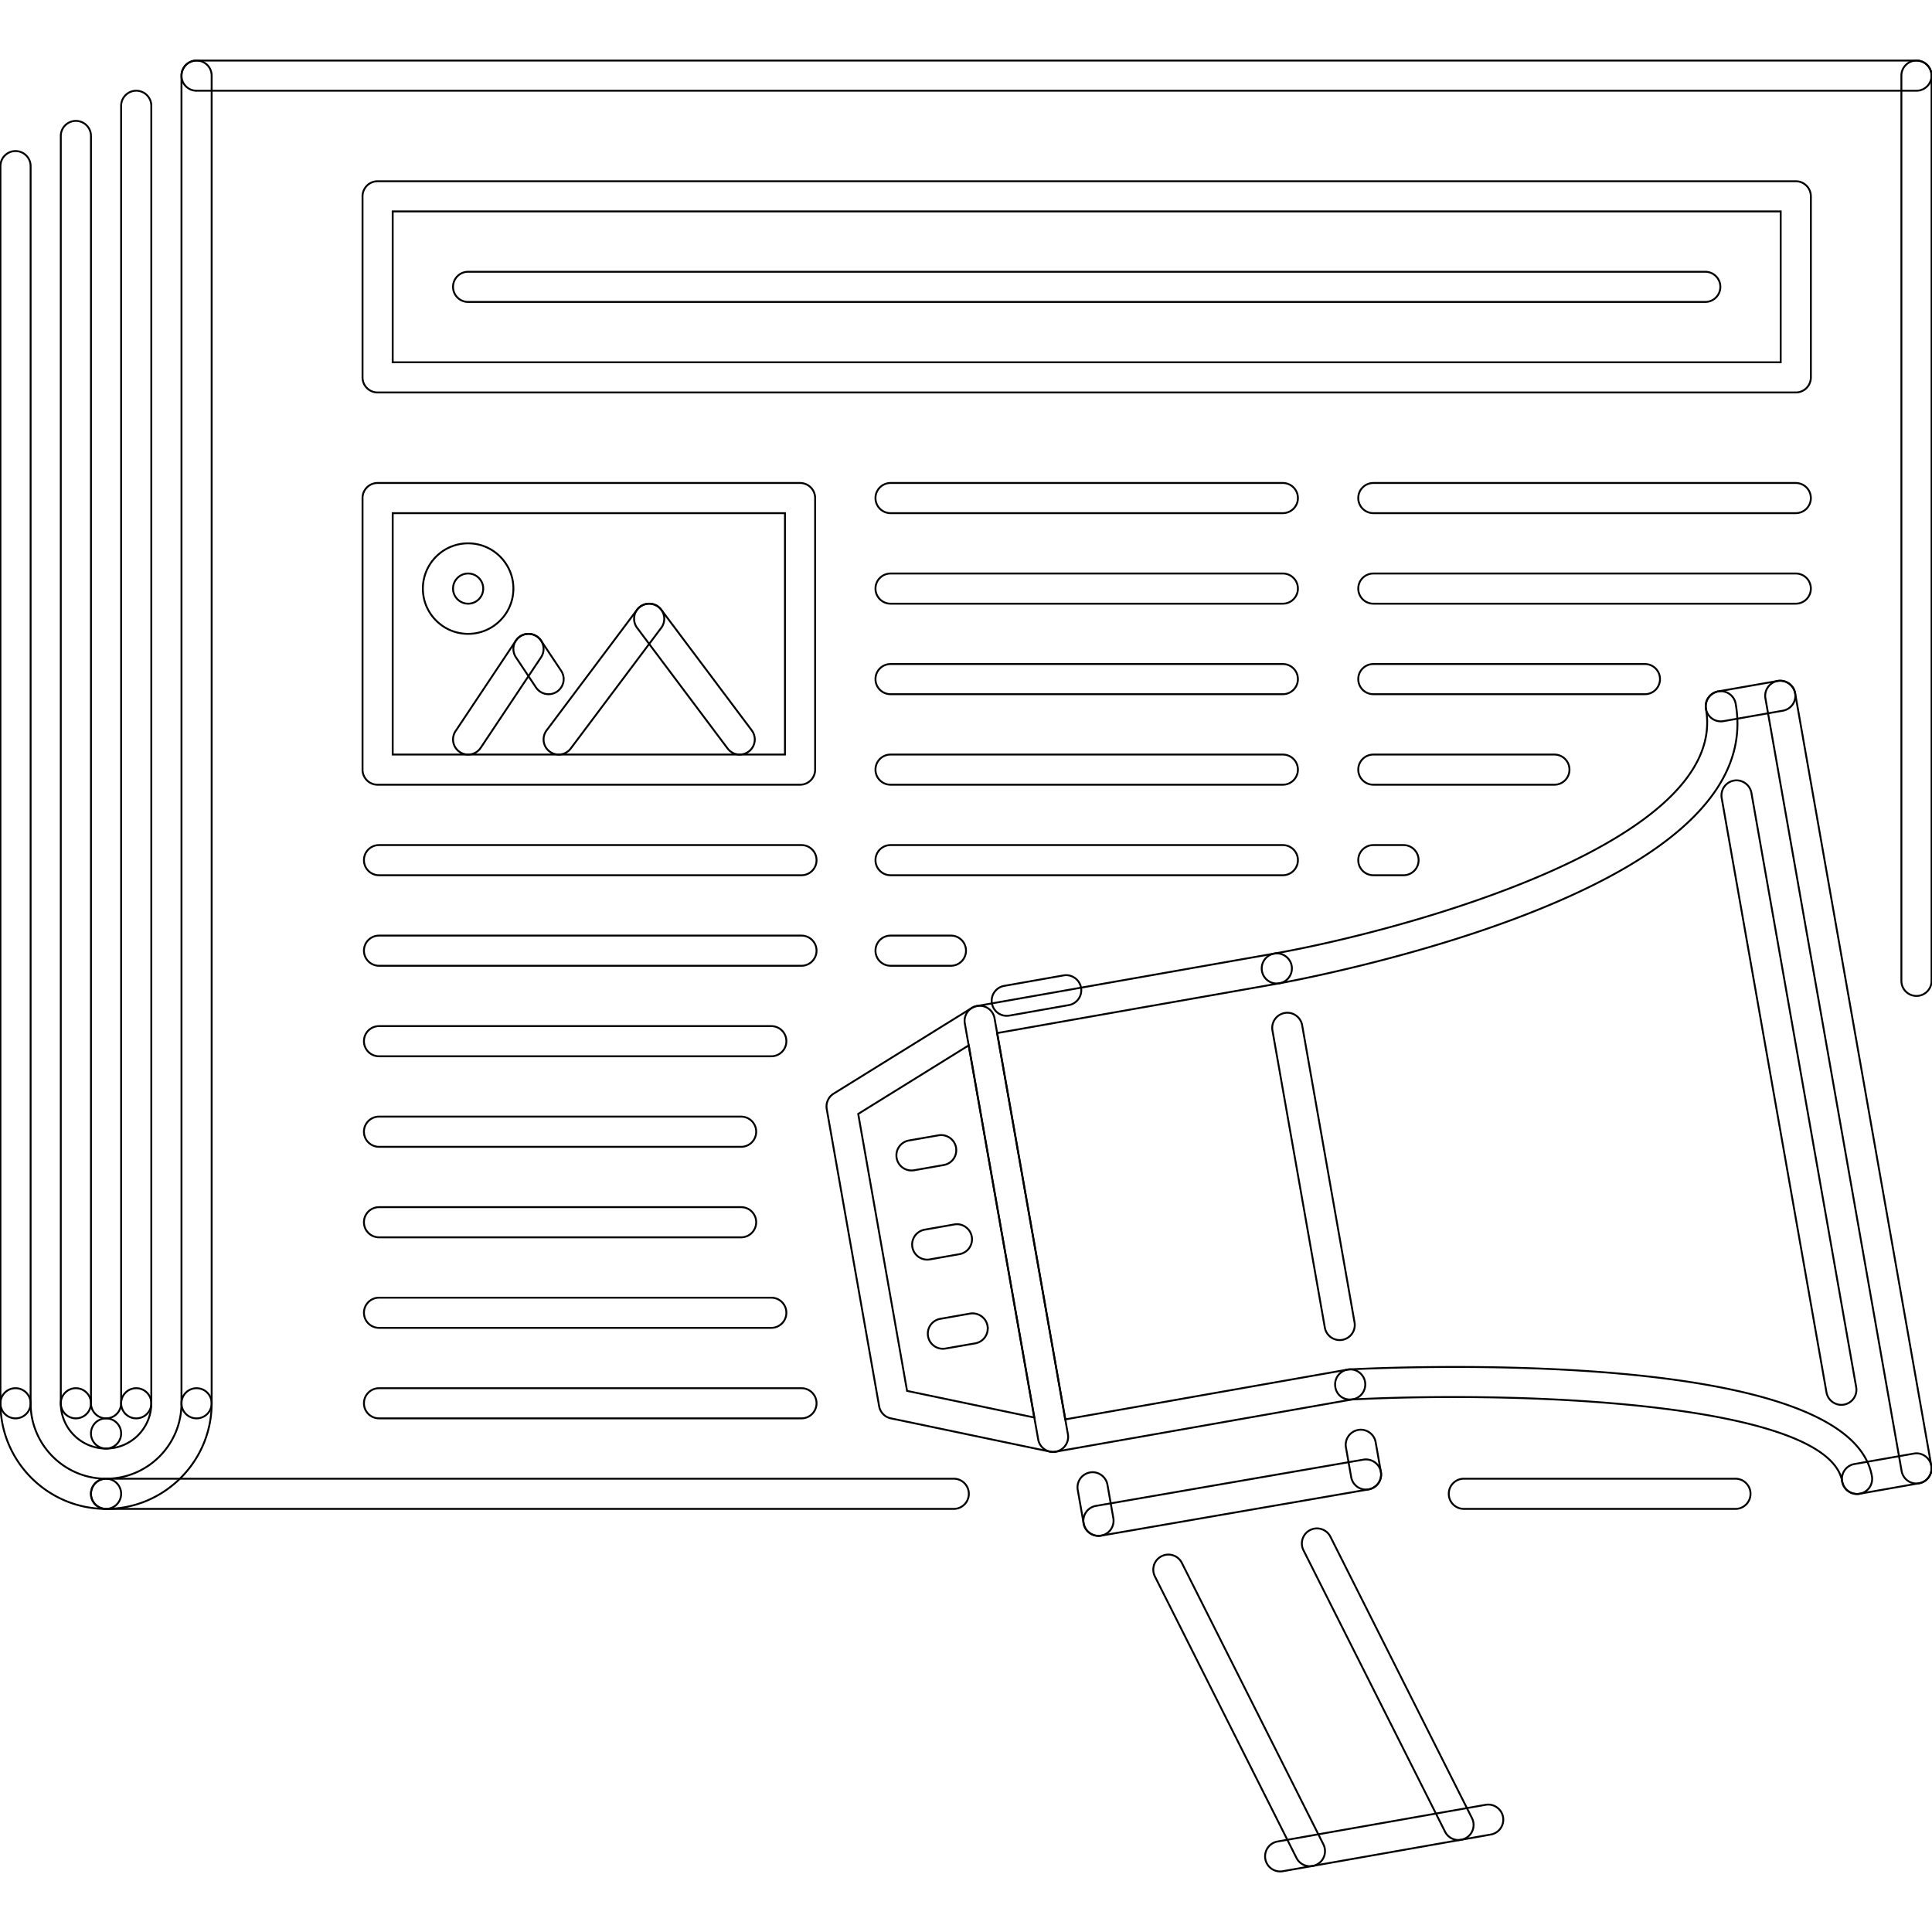 <!DOCTYPE svg PUBLIC "-//W3C//DTD SVG 1.1//EN" "http://www.w3.org/Graphics/SVG/1.1/DTD/svg11.dtd">
<!-- Uploaded to: SVG Repo, www.svgrepo.com, Transformed by: SVG Repo Mixer Tools -->
<svg width="800px" height="800px" viewBox="0 0 1024 1024" fill="#000" class="icon" version="1.1" xmlns="http://www.w3.org/2000/svg" stroke="#000">
<g id="SVGRepo_bgCarrier" stroke-width="0"/>
<g id="SVGRepo_tracerCarrier" stroke-linecap="round" stroke-linejoin="round"/>
<g id="SVGRepo_iconCarrier">
<path d="M975.928 744.598a8.006 8.006 0 0 1-7.856-6.608l-55.538-314.996a7.998 7.998 0 0 1 6.482-9.262c4.216-0.774 8.48 2.124 9.26 6.48l55.54 314.998a8.002 8.002 0 0 1-7.888 9.388zM984.268 791.84a7.99 7.99 0 0 1-7.856-6.606c-7.214-40.824-163.534-48.354-260.38-43.464-4.826 0.218-8.184-3.186-8.386-7.59a7.974 7.974 0 0 1 7.574-8.372c27.098-1.376 264.926-11.34 276.938 56.646a7.992 7.992 0 0 1-6.482 9.26c-0.47 0.094-0.94 0.126-1.408 0.126z" fill=""/>
<path d="M676.722 521.292a8 8 0 0 1-7.858-6.606 8 8 0 0 1 6.482-9.264c67.906-11.994 241.374-58.66 228.848-129.69a7.998 7.998 0 0 1 6.48-9.262c4.25-0.774 8.496 2.124 9.262 6.48 7.686 43.528-31.5 81.814-116.46 113.792-60.91 22.918-124.708 34.312-125.35 34.422a7.408 7.408 0 0 1-1.404 0.128z" fill=""/>
<path d="M912.05 382.34a7.992 7.992 0 0 1-7.856-6.614 7.998 7.998 0 0 1 6.48-9.262l31.518-5.544c4.28-0.688 8.512 2.14 9.262 6.498a7.996 7.996 0 0 1-6.482 9.262l-31.516 5.542a8.534 8.534 0 0 1-1.406 0.118z" fill=""/>
<path d="M1015.754 786.296a8.006 8.006 0 0 1-7.856-6.608l-72.186-409.5a7.996 7.996 0 0 1 6.48-9.262c4.28-0.774 8.496 2.124 9.262 6.482l72.186 409.5a8 8 0 0 1-7.886 9.388z" fill=""/>
<path d="M984.268 791.84a7.992 7.992 0 0 1-1.374-15.868l31.484-5.542c4.232-0.812 8.48 2.108 9.262 6.48a8 8 0 0 1-6.48 9.262l-31.486 5.542a7.112 7.112 0 0 1-1.406 0.126zM558.12 769.554a8.006 8.006 0 0 1-7.856-6.608l-38.888-220.492a7.912 7.912 0 0 1 1.328-5.966 7.86 7.86 0 0 1 5.154-3.294l157.49-27.77c4.232-0.794 8.48 2.124 9.262 6.482a7.998 7.998 0 0 1-6.482 9.262l-149.62 26.378 36.11 204.75 149.62-26.378c4.28-0.796 8.496 2.124 9.26 6.48a8 8 0 0 1-6.48 9.262l-157.49 27.77c-0.472 0.078-0.94 0.124-1.408 0.124z" fill=""/>
<path d="M558.134 769.554a7.24 7.24 0 0 1-1.638-0.172l-84.306-17.618a7.96 7.96 0 0 1-6.23-6.436l-27.77-157.49a7.974 7.974 0 0 1 3.656-8.184l73.184-45.384a8.13 8.13 0 0 1 7.482-0.5 7.966 7.966 0 0 1 4.606 5.904l38.888 220.492a7.944 7.944 0 0 1-2.31 7.122 7.934 7.934 0 0 1-5.562 2.266z m-77.37-32.346l67.44 14.104-34.782-197.238-58.552 36.328 25.894 146.806zM710.05 710.27a8.004 8.004 0 0 1-7.856-6.608l-27.77-157.49a8 8 0 0 1 6.48-9.262c4.282-0.796 8.496 2.11 9.262 6.482l27.77 157.49a8 8 0 0 1-7.886 9.388z" fill=""/>
<path d="M483.092 620.374a7.98 7.98 0 0 1-7.856-6.608 8.016 8.016 0 0 1 6.48-9.278l15.744-2.748c4.28-0.75 8.496 2.124 9.26 6.498a7.974 7.974 0 0 1-6.48 9.244l-15.744 2.782a10.708 10.708 0 0 1-1.404 0.11zM499.74 714.876a7.98 7.98 0 0 1-7.856-6.622 7.974 7.974 0 0 1 6.496-9.246l15.776-2.78c4.278-0.718 8.48 2.154 9.244 6.496a8.014 8.014 0 0 1-6.496 9.278l-15.774 2.748a6.954 6.954 0 0 1-1.39 0.126zM491.432 667.632a8.006 8.006 0 0 1-7.856-6.608 8 8 0 0 1 6.48-9.262l15.744-2.78c4.216-0.812 8.482 2.11 9.26 6.48a8 8 0 0 1-6.48 9.262l-15.744 2.782c-0.466 0.08-0.936 0.126-1.404 0.126zM533.6 538.41a7.994 7.994 0 0 1-1.376-15.868l31.486-5.56c4.216-0.774 8.48 2.124 9.262 6.48a7.998 7.998 0 0 1-6.482 9.262l-31.484 5.56c-0.468 0.08-0.938 0.126-1.406 0.126zM773.038 975.242a7.982 7.982 0 0 1-7.138-4.406l-75.028-149.148c-1.984-3.954-0.406-8.762 3.544-10.73 3.904-2 8.73-0.422 10.73 3.544l75.028 149.15c1.984 3.952 0.406 8.762-3.544 10.73a7.8 7.8 0 0 1-3.592 0.86zM694.292 989.14a7.98 7.98 0 0 1-7.136-4.404l-75.03-149.182c-1.982-3.952-0.404-8.762 3.546-10.728 3.92-2 8.73-0.438 10.728 3.544l75.03 149.182c1.982 3.952 0.406 8.762-3.546 10.728a7.764 7.764 0 0 1-3.592 0.86z" fill=""/>
<path d="M678.502 991.906a7.992 7.992 0 0 1-7.856-6.608 7.992 7.992 0 0 1 6.48-9.262l110.264-19.444c4.246-0.796 8.48 2.108 9.26 6.48a8 8 0 0 1-6.48 9.262l-110.262 19.446a6.964 6.964 0 0 1-1.406 0.126zM582.204 814.034a8 8 0 0 1-7.856-6.606l-3.124-17.726a7.992 7.992 0 0 1 6.482-9.262c4.232-0.812 8.48 2.124 9.26 6.482l3.124 17.726a8 8 0 0 1-7.886 9.386z" fill=""/>
<path d="M582.204 814.034a8.004 8.004 0 0 1-7.872-6.636 8.01 8.01 0 0 1 6.528-9.246l141.81-24.52a8.08 8.08 0 0 1 9.244 6.528 8.01 8.01 0 0 1-6.528 9.246l-141.81 24.52c-0.452 0.06-0.92 0.108-1.372 0.108z" fill=""/>
<path d="M724.012 789.514a8.004 8.004 0 0 1-7.856-6.608l-2.78-15.742a8 8 0 0 1 6.48-9.262c4.264-0.796 8.496 2.124 9.262 6.482l2.78 15.742a8 8 0 0 1-7.886 9.388zM1015.77 527.868a7.99 7.99 0 0 1-7.996-7.996V40.092c0-4.42 3.576-7.998 7.996-7.998s7.996 3.578 7.996 7.998v479.78a7.99 7.99 0 0 1-7.996 7.996zM104.186 751.766a7.992 7.992 0 0 1-7.996-7.996V40.092a7.994 7.994 0 0 1 7.996-7.998 7.994 7.994 0 0 1 7.998 7.998v703.678a7.992 7.992 0 0 1-7.998 7.996z" fill=""/>
<path d="M56.208 799.742a7.99 7.99 0 0 1-7.996-7.996 7.992 7.992 0 0 1 7.996-7.996c22.052 0 39.982-17.93 39.982-39.98a7.992 7.992 0 0 1 7.996-7.996 7.992 7.992 0 0 1 7.998 7.996c0 30.858-25.114 55.972-55.976 55.972z" fill=""/>
<path d="M56.208 799.742c-30.862 0-55.974-25.114-55.974-55.972 0-4.42 3.576-7.996 7.996-7.996s7.996 3.576 7.996 7.996c0 22.05 17.93 39.98 39.982 39.98a7.992 7.992 0 0 1 7.996 7.996 7.988 7.988 0 0 1-7.996 7.996z" fill=""/>
<path d="M8.23 751.766a7.99 7.99 0 0 1-7.996-7.996V88.068c0-4.42 3.576-7.996 7.996-7.996s7.996 3.576 7.996 7.996v655.702a7.99 7.99 0 0 1-7.996 7.996zM72.202 751.766a7.99 7.99 0 0 1-7.996-7.996V56.084c0-4.42 3.576-7.996 7.996-7.996s7.996 3.576 7.996 7.996v687.686a7.99 7.99 0 0 1-7.996 7.996zM40.216 751.766a7.992 7.992 0 0 1-7.996-7.996V72.076a7.992 7.992 0 0 1 7.996-7.996 7.992 7.992 0 0 1 7.998 7.996v671.694a7.994 7.994 0 0 1-7.998 7.996z" fill=""/>
<path d="M56.208 767.758c-4.42 0-7.996-3.576-7.996-7.996s3.576-7.996 7.996-7.996a8.012 8.012 0 0 0 7.996-7.996c0-4.42 3.576-7.996 7.996-7.996s7.996 3.576 7.996 7.996c0.002 13.226-10.758 23.988-23.988 23.988z" fill=""/>
<path d="M56.208 767.758c-13.228 0-23.99-10.762-23.99-23.988a7.992 7.992 0 0 1 7.996-7.996 7.992 7.992 0 0 1 7.998 7.996 8.012 8.012 0 0 0 7.996 7.996c4.42 0 7.996 3.576 7.996 7.996s-3.576 7.996-7.996 7.996zM505.502 799.742H56.208a7.99 7.99 0 0 1-7.996-7.996 7.992 7.992 0 0 1 7.996-7.996h449.294a7.994 7.994 0 0 1 7.998 7.996 7.992 7.992 0 0 1-7.998 7.996zM1015.77 48.088H104.186a7.994 7.994 0 0 1-7.996-7.996 7.994 7.994 0 0 1 7.996-7.998h911.584a7.992 7.992 0 0 1 7.996 7.998 7.992 7.992 0 0 1-7.996 7.996zM951.798 208.014H200.142a7.99 7.99 0 0 1-7.996-7.996V104.062a7.992 7.992 0 0 1 7.996-7.998h751.656a7.992 7.992 0 0 1 7.996 7.998v95.956a7.99 7.99 0 0 1-7.996 7.996z m-743.66-15.992h735.664V112.058H208.138v79.964z" fill=""/>
<path d="M903.82 160.036H248.12c-4.42 0-7.996-3.576-7.996-7.996s3.576-7.996 7.996-7.996h655.7c4.42 0 7.996 3.576 7.996 7.996s-3.576 7.996-7.996 7.996zM919.812 799.742h-143.934a7.99 7.99 0 0 1-7.996-7.996 7.992 7.992 0 0 1 7.996-7.996h143.934a7.99 7.99 0 0 1 7.996 7.996 7.988 7.988 0 0 1-7.996 7.996zM424.042 415.918h-223.9a7.99 7.99 0 0 1-7.996-7.996v-143.934a7.99 7.99 0 0 1 7.996-7.996H424.04a7.992 7.992 0 0 1 7.996 7.996v143.934a7.99 7.99 0 0 1-7.994 7.996z m-215.904-15.992h207.906v-127.942H208.138v127.942z" fill=""/>
<path d="M296.1 399.926a8.008 8.008 0 0 1-6.404-12.792l47.978-63.97a8.014 8.014 0 0 1 11.198-1.6 8.006 8.006 0 0 1 1.61 11.19l-47.978 63.97a8 8 0 0 1-6.404 3.202z" fill=""/>
<path d="M392.054 399.926a7.992 7.992 0 0 1-6.402-3.202l-47.978-63.97a8.004 8.004 0 0 1 1.608-11.19 7.996 7.996 0 0 1 11.198 1.6l47.978 63.97a8.008 8.008 0 0 1-6.404 12.792zM248.122 399.926a7.998 7.998 0 0 1-6.654-12.432l31.986-47.978a8.008 8.008 0 0 1 11.088-2.216 7.998 7.998 0 0 1 2.218 11.088l-31.986 47.978a7.992 7.992 0 0 1-6.652 3.56z" fill=""/>
<path d="M290.758 367.942a7.994 7.994 0 0 1-6.654-3.56l-10.652-15.994a7.994 7.994 0 0 1 2.218-11.088c3.638-2.454 8.622-1.46 11.088 2.216l10.65 15.994a7.994 7.994 0 0 1-6.65 12.432zM248.122 335.956c-13.228 0-23.99-10.76-23.99-23.988s10.76-23.99 23.99-23.99 23.988 10.762 23.988 23.99-10.76 23.988-23.988 23.988z m0-31.986c-4.404 0-7.996 3.584-7.996 7.996s3.592 7.996 7.996 7.996 7.996-3.584 7.996-7.996-3.592-7.996-7.996-7.996z" fill=""/>
<path d="M679.924 271.984H472.018c-4.42 0-7.998-3.576-7.998-7.996s3.578-7.996 7.998-7.996h207.906c4.42 0 7.996 3.576 7.996 7.996s-3.576 7.996-7.996 7.996z" fill=""/>
<path d="M679.924 319.962H472.018c-4.42 0-7.998-3.576-7.998-7.996s3.578-7.996 7.998-7.996h207.906c4.42 0 7.996 3.576 7.996 7.996s-3.576 7.996-7.996 7.996z" fill=""/>
<path d="M679.924 367.942H472.018c-4.42 0-7.998-3.576-7.998-7.996s3.578-7.998 7.998-7.998h207.906c4.42 0 7.996 3.578 7.996 7.998s-3.576 7.996-7.996 7.996z" fill=""/>
<path d="M679.924 415.918H472.018c-4.42 0-7.998-3.576-7.998-7.996s3.578-7.996 7.998-7.996h207.906c4.42 0 7.996 3.576 7.996 7.996s-3.576 7.996-7.996 7.996z" fill=""/>
<path d="M679.924 463.896H472.018c-4.42 0-7.998-3.576-7.998-7.996s3.578-7.996 7.998-7.996h207.906c4.42 0 7.996 3.576 7.996 7.996s-3.576 7.996-7.996 7.996z" fill=""/>
<path d="M504.004 511.876h-31.986c-4.42 0-7.998-3.576-7.998-7.996s3.578-7.996 7.998-7.996h31.986c4.42 0 7.996 3.576 7.996 7.996s-3.576 7.996-7.996 7.996z" fill=""/>
<path d="M424.79 463.896H200.892c-4.42 0-7.996-3.576-7.996-7.996s3.576-7.996 7.996-7.996h223.898c4.42 0 7.996 3.576 7.996 7.996s-3.576 7.996-7.996 7.996z" fill=""/>
<path d="M392.804 655.808h-191.912c-4.42 0-7.996-3.576-7.996-7.996s3.576-7.996 7.996-7.996h191.912c4.42 0 7.996 3.576 7.996 7.996s-3.576 7.996-7.996 7.996z" fill=""/>
<path d="M408.796 703.788H200.892c-4.42 0-7.996-3.576-7.996-7.996s3.576-7.996 7.996-7.996h207.904c4.42 0 7.996 3.576 7.996 7.996s-3.576 7.996-7.996 7.996z" fill=""/>
<path d="M424.79 751.766H200.892c-4.42 0-7.996-3.576-7.996-7.996s3.576-7.996 7.996-7.996h223.898c4.42 0 7.996 3.576 7.996 7.996s-3.576 7.996-7.996 7.996z" fill=""/>
<path d="M424.79 511.876H200.892c-4.42 0-7.996-3.576-7.996-7.996s3.576-7.996 7.996-7.996h223.898c4.42 0 7.996 3.576 7.996 7.996s-3.576 7.996-7.996 7.996z" fill=""/>
<path d="M408.796 559.854H200.892c-4.42 0-7.996-3.576-7.996-7.996s3.576-7.998 7.996-7.998h207.904c4.42 0 7.996 3.578 7.996 7.998s-3.576 7.996-7.996 7.996z" fill=""/>
<path d="M392.804 607.832h-191.912a7.992 7.992 0 0 1-7.996-7.996 7.992 7.992 0 0 1 7.996-7.998h191.912a7.992 7.992 0 0 1 7.996 7.998 7.992 7.992 0 0 1-7.996 7.996z" fill=""/>
<path d="M951.798 271.984H727.902c-4.422 0-7.998-3.576-7.998-7.996s3.576-7.996 7.998-7.996h223.896c4.42 0 7.996 3.576 7.996 7.996s-3.576 7.996-7.996 7.996z" fill=""/>
<path d="M951.798 319.962H727.902c-4.422 0-7.998-3.576-7.998-7.996s3.576-7.996 7.998-7.996h223.896c4.42 0 7.996 3.576 7.996 7.996s-3.576 7.996-7.996 7.996z" fill=""/>
<path d="M871.836 367.942h-143.934c-4.422 0-7.998-3.576-7.998-7.996s3.576-7.998 7.998-7.998h143.934c4.42 0 7.996 3.578 7.996 7.998s-3.576 7.996-7.996 7.996z" fill=""/>
<path d="M823.858 415.918h-95.956c-4.422 0-7.998-3.576-7.998-7.996s3.576-7.996 7.998-7.996h95.956c4.42 0 7.996 3.576 7.996 7.996s-3.576 7.996-7.996 7.996z" fill=""/>
<path d="M743.894 463.896h-15.992c-4.422 0-7.998-3.576-7.998-7.996s3.576-7.996 7.998-7.996h15.992c4.42 0 7.996 3.576 7.996 7.996s-3.576 7.996-7.996 7.996z" fill=""/>
</g>
</svg>